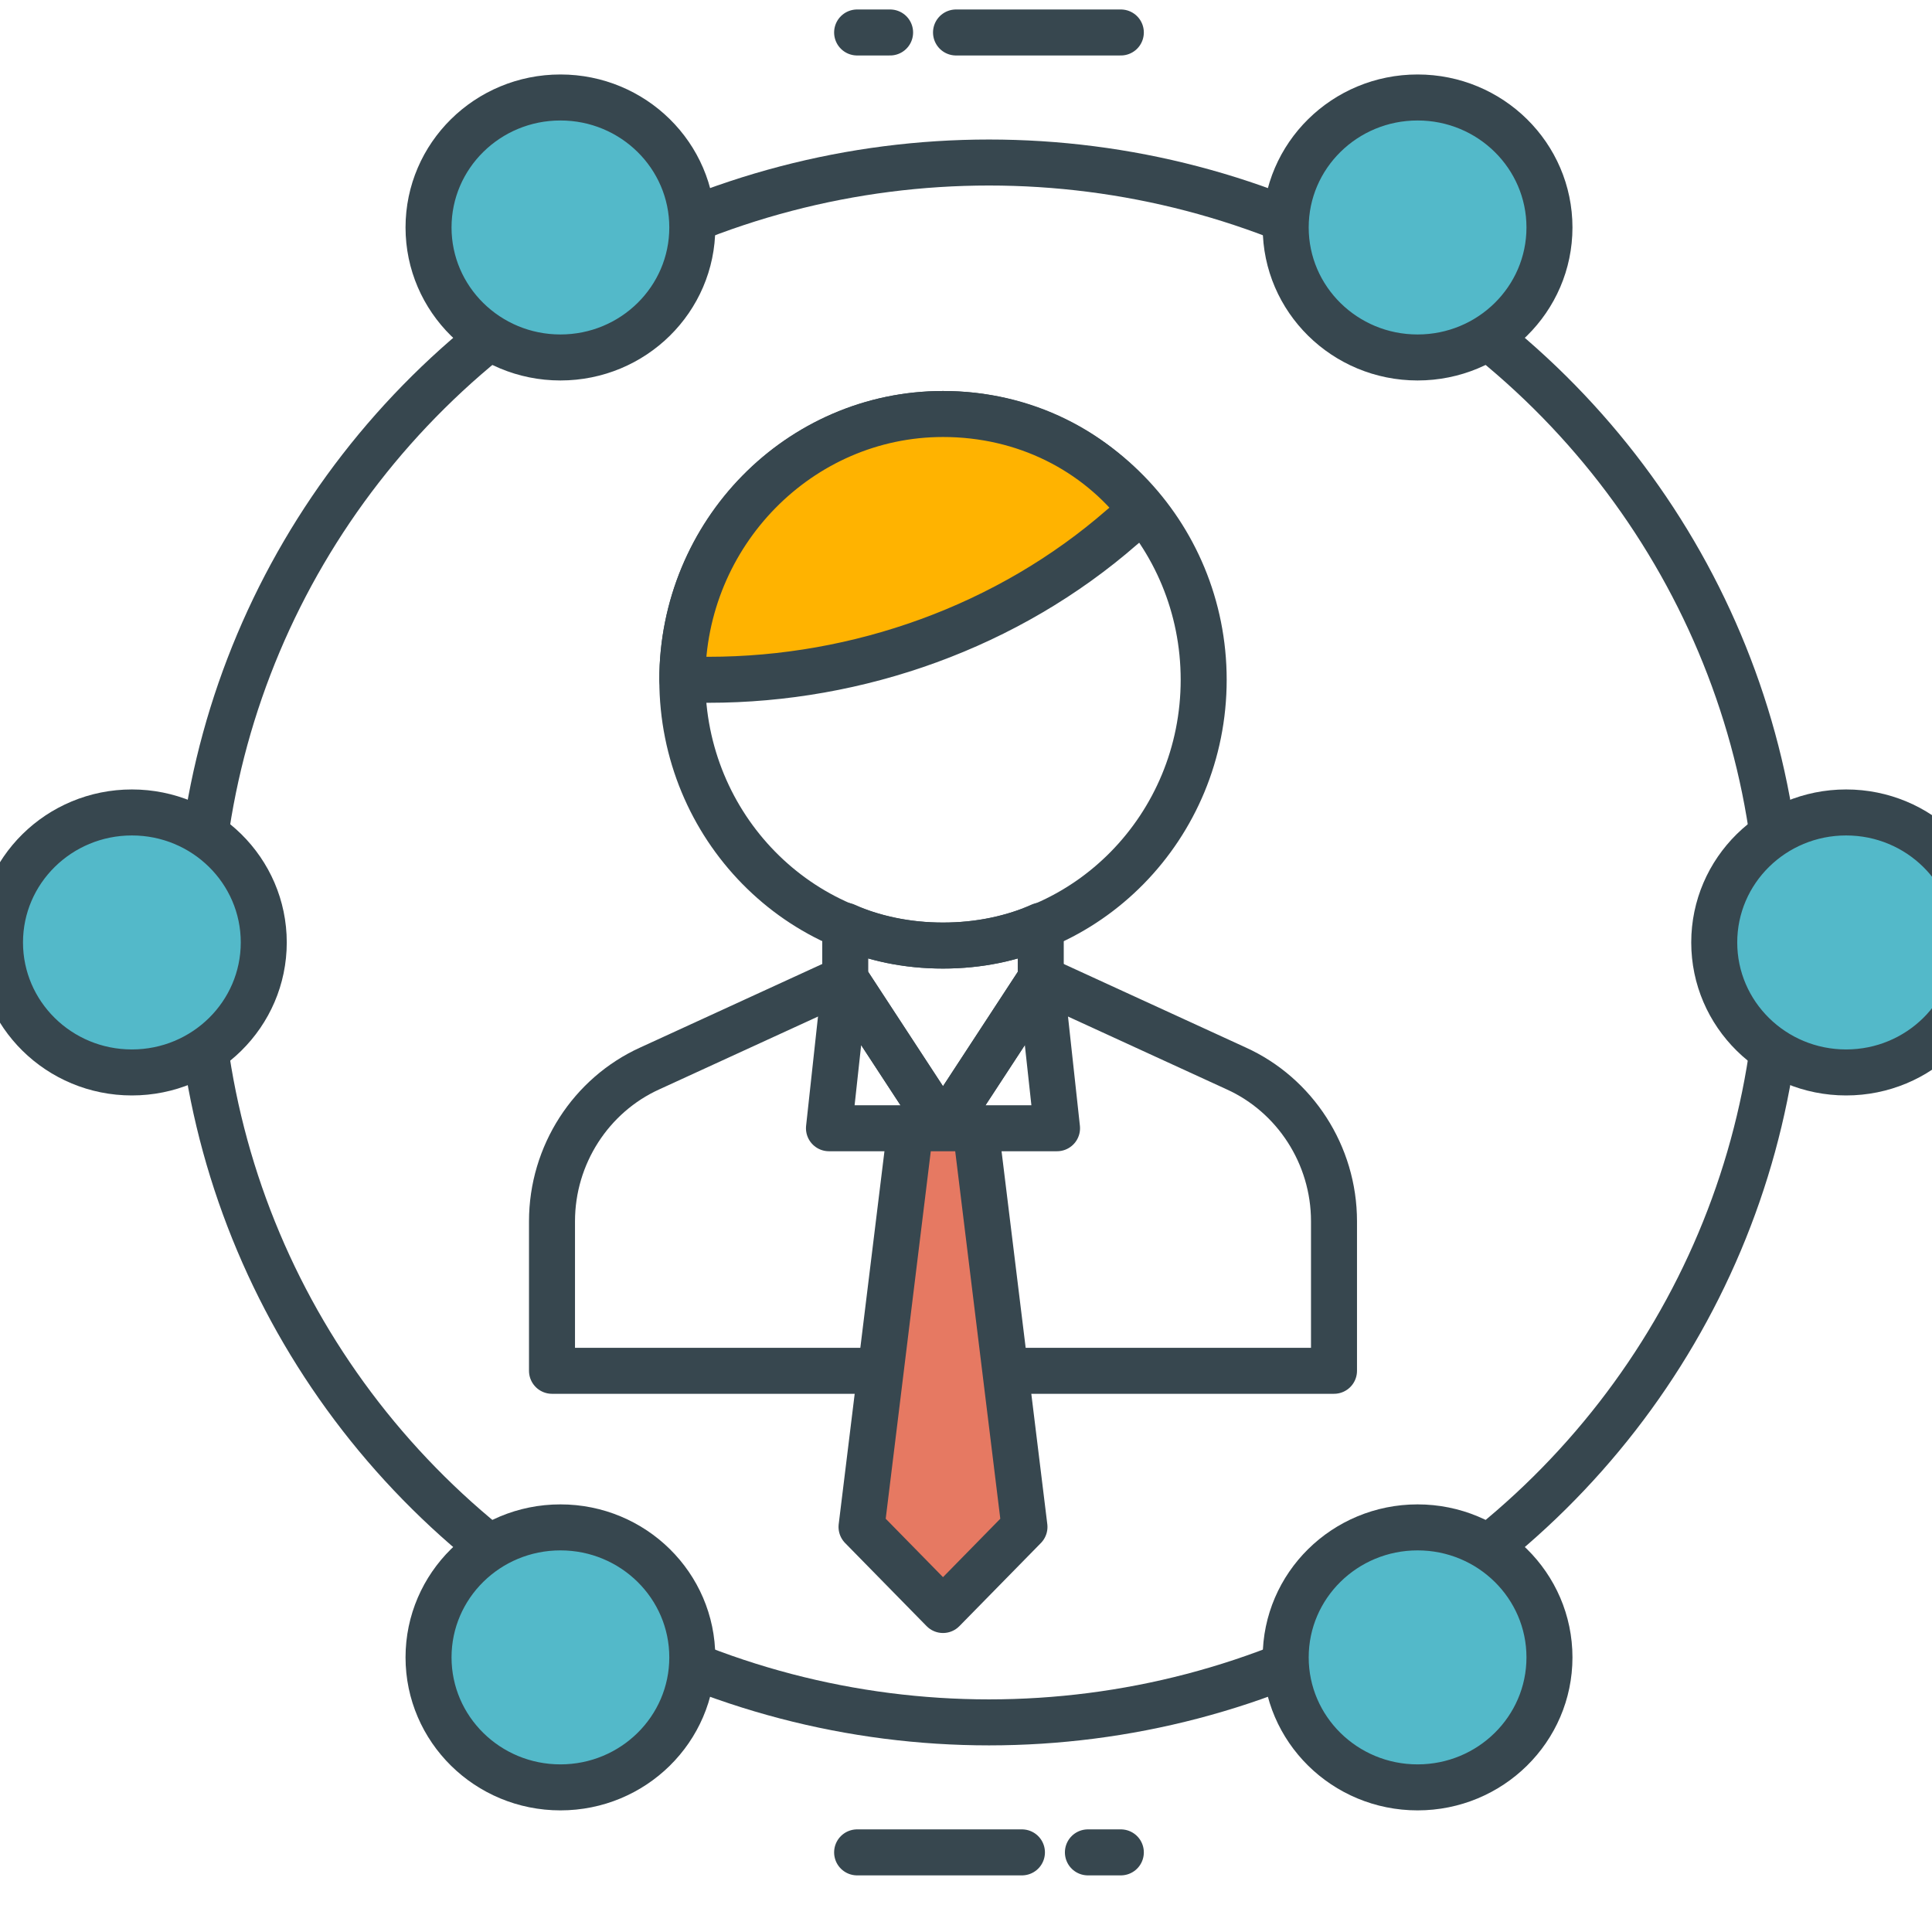 <svg xmlns="http://www.w3.org/2000/svg" width="42" height="42" viewBox="0 0 42 42">
    <g fill="none" fill-rule="evenodd" stroke="#37474F" stroke-linecap="round" stroke-linejoin="round">
        <g transform="translate(-.576) translate(.576)">
            <ellipse cx="21.5" cy="20.488" rx="17.2" ry="16.955"/>
            <ellipse cx="12.183" cy="4.945" fill="#53B9C9" fill-rule="nonzero" rx="2.867" ry="2.826"/>
            <ellipse cx="30.817" cy="4.945" fill="#53B9C9" fill-rule="nonzero" rx="2.867" ry="2.826"/>
            <ellipse cx="30.817" cy="36.03" fill="#53B9C9" fill-rule="nonzero" rx="2.867" ry="2.826"/>
            <ellipse cx="12.183" cy="36.03" fill="#53B9C9" fill-rule="nonzero" rx="2.867" ry="2.826"/>
            <ellipse cx="2.867" cy="20.488" fill="#53B9C9" fill-rule="nonzero" rx="2.867" ry="2.826"/>
            <ellipse cx="40.133" cy="20.488" fill="#53B9C9" fill-rule="nonzero" rx="2.867" ry="2.826"/>
            <g>
                <path d="M5.733.706L2.15.706M.717.706L0 .706" transform="translate(18.633)"/>
            </g>
            <g>
                <path d="M0 .706L3.583.706M5.017.706L5.733.706" transform="translate(18.633 39.563)"/>
            </g>
        </g>
        <g>
            <g transform="translate(-.576) translate(12.576 9) translate(2.833)">
                <ellipse cx="5.667" cy="5.778" rx="5.667" ry="5.778"/>
                <path fill="#FFB300" fill-rule="nonzero" d="M9.563 2.456l.425-.362C8.995.794 7.438 0 5.667 0 2.55 0 0 2.6 0 5.778h.567c3.258 0 6.516-1.156 8.995-3.322z"/>
            </g>
            <g>
                <path d="M8.5.722C7.72.722 7.013.578 6.375.29v1.155L8.5 4.694l2.125-3.25V.29C9.988.578 9.279.722 8.5.722z" transform="translate(-.576) translate(12.576 9) translate(0 10.833)"/>
                <path d="M6.375 1.444L6.021 4.694 10.979 4.694 10.625 1.444 8.5 4.694z" transform="translate(-.576) translate(12.576 9) translate(0 10.833)"/>
                <path d="M6.375 1.444l-4.25 1.95C.85 3.972 0 5.272 0 6.717v3.25h17v-3.25c0-1.445-.85-2.745-2.125-3.323l-4.25-1.95" transform="translate(-.576) translate(12.576 9) translate(0 10.833)"/>
                <path fill="#53B9C9" fill-rule="nonzero" d="M8.5 4.694L8.5 9.75" transform="translate(-.576) translate(12.576 9) translate(0 10.833)"/>
            </g>
            <path fill="#E67962" fill-rule="nonzero" d="M10.271 24.194L8.5 26 6.729 24.194 7.792 15.528 9.208 15.528z" transform="translate(-.576) translate(12.576 9)"/>
        </g>
    </g>
</svg>
